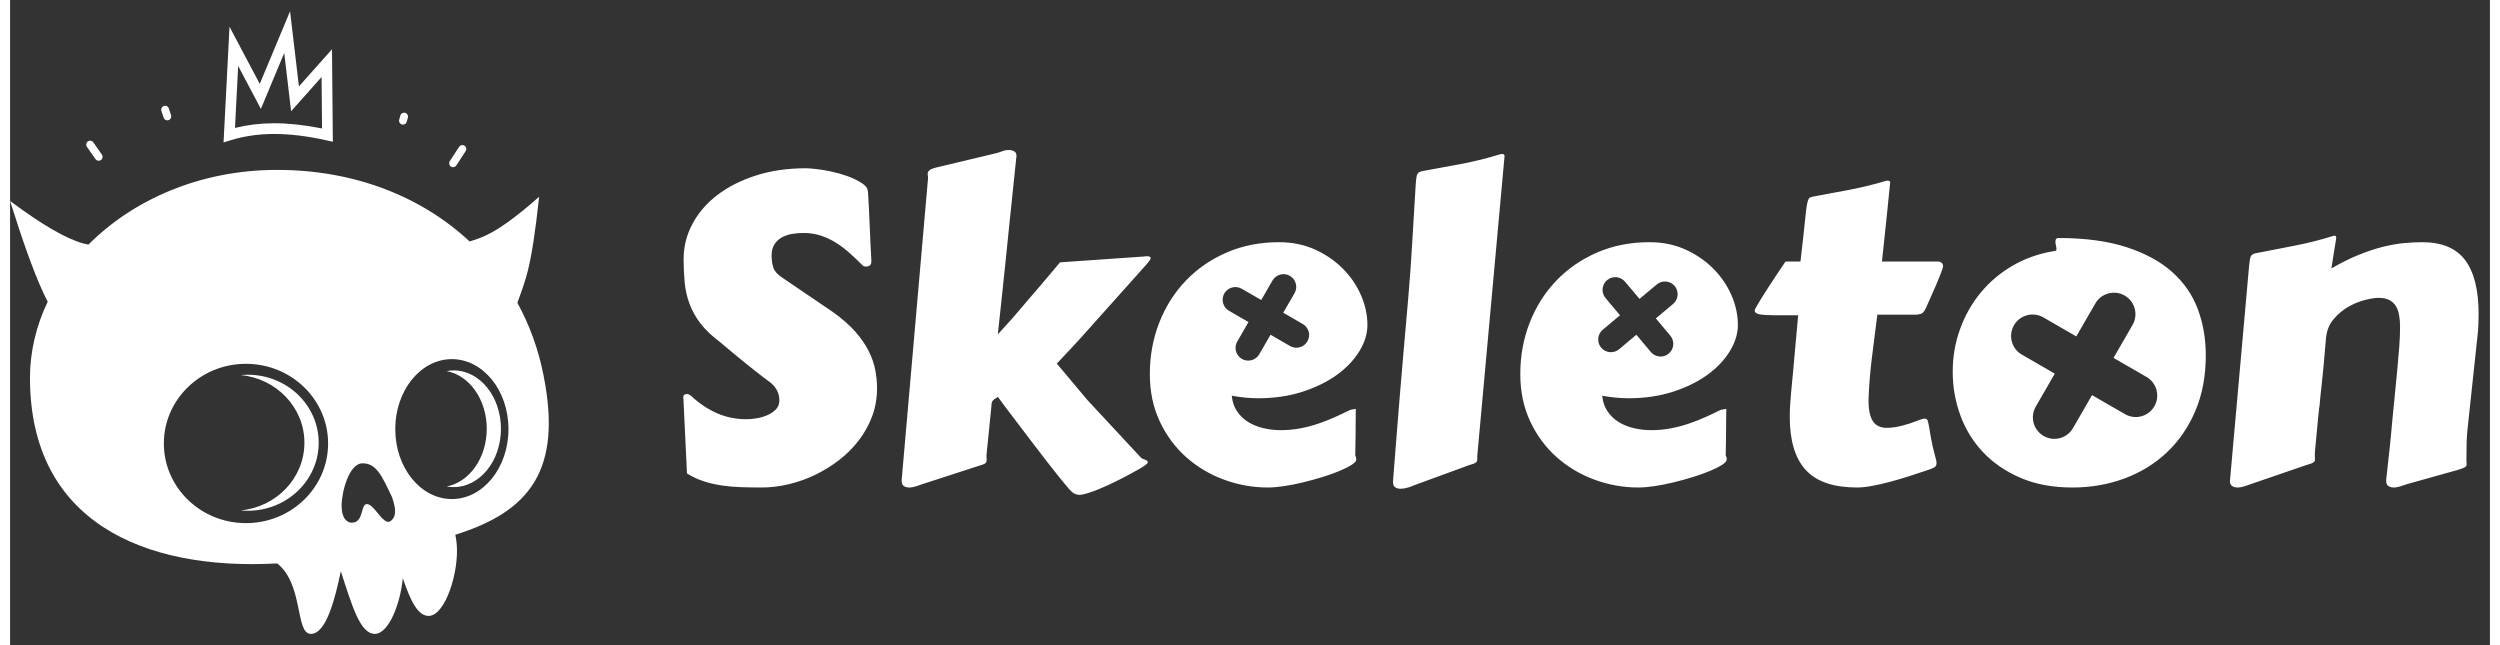 <?xml version="1.0" encoding="UTF-8"?>
<svg width="124px" height="32px" viewBox="0 0 123 32" version="1.1" xmlns="http://www.w3.org/2000/svg" xmlns:xlink="http://www.w3.org/1999/xlink">
    <rect x="0" y="0" width="123" height="32" fill="#333333" stroke="none"/>
    <title>Artboard</title>
    <g id="Artboard" stroke="none" stroke-width="1" fill-rule="evenodd">

        <path d="M13.243,8.427 C17.119,8.427 20.427,9.77 22.794,11.977 C23.11,11.881 23.376,11.782 23.595,11.68 C24.267,11.368 25.148,10.728 26.24,9.76 C26.062,11.446 25.872,12.684 25.669,13.473 C25.559,13.898 25.39,14.412 25.16,15.017 C25.769,16.124 26.209,17.334 26.459,18.618 C27.392,23.298 25.794,25.367 22.085,26.522 C22.113,26.66 22.135,26.809 22.151,26.97 C22.283,28.338 21.591,30.549 20.76,30.549 C20.214,30.549 19.859,29.787 19.478,28.676 C19.359,29.962 18.773,31.44 18.093,31.44 C17.362,31.44 16.973,30.075 16.405,28.333 C16.117,29.702 15.684,31.44 14.917,31.44 C14.137,31.44 14.565,28.986 13.25,27.946 C6.59,28.309 0.987,25.846 0.987,18.74 C0.987,17.431 1.297,16.151 1.866,14.964 C1.768,14.773 1.677,14.584 1.592,14.397 C1.149,13.421 0.619,11.945 3.56381591e-14,9.968 C1.584,11.149 2.798,11.853 3.644,12.079 C3.721,12.1 3.802,12.118 3.885,12.134 C6.104,9.904 9.426,8.427 13.243,8.427 Z M11.7,18.045 C9.451,18.045 7.627,19.814 7.627,21.996 C7.627,24.178 9.451,25.947 11.7,25.947 C13.95,25.947 15.774,24.178 15.774,21.996 C15.774,19.88 14.059,18.153 11.904,18.05 Z M17.483,22.98 C16.802,22.98 16.443,24.431 16.443,25.082 C16.443,25.591 16.614,25.872 16.893,25.923 C17.569,25.985 17.362,25.002 17.699,25.002 C18.058,25.002 18.478,26.008 18.829,25.872 C19.247,25.623 19.087,25.082 18.943,24.655 C18.435,23.581 18.164,22.98 17.483,22.98 Z M11.794,18.587 C13.734,18.587 15.307,20.097 15.307,21.96 C15.307,23.823 13.734,25.333 11.794,25.333 C11.674,25.333 11.556,25.328 11.44,25.316 C13.215,25.146 14.599,23.708 14.599,21.96 C14.599,20.212 13.214,18.774 11.44,18.604 L11.601,18.592 L11.794,18.587 Z M21.913,17.813 C20.362,17.813 19.105,19.367 19.105,21.283 C19.105,23.199 20.362,24.753 21.913,24.753 C23.463,24.753 24.72,23.199 24.72,21.283 C24.72,19.367 23.463,17.813 21.913,17.813 Z M22.005,18.373 C23.298,18.373 24.347,19.669 24.347,21.267 C24.347,22.865 23.298,24.16 22.005,24.16 C21.886,24.16 21.768,24.149 21.654,24.128 C22.78,23.917 23.643,22.717 23.643,21.267 C23.643,19.816 22.779,18.615 21.653,18.406 C21.768,18.384 21.885,18.373 22.005,18.373 Z M22.54,7.226 C22.63,7.284 22.655,7.404 22.597,7.494 L22.135,8.205 C22.089,8.277 22.003,8.307 21.924,8.287 L21.867,8.262 C21.777,8.203 21.752,8.083 21.81,7.993 L22.271,7.283 C22.33,7.193 22.45,7.167 22.54,7.226 Z M4.086,7.016 L4.129,7.061 L4.554,7.668 C4.616,7.756 4.594,7.877 4.506,7.938 C4.436,7.987 4.345,7.984 4.28,7.935 L4.236,7.891 L3.811,7.283 C3.75,7.195 3.771,7.074 3.859,7.013 C3.929,6.964 4.021,6.967 4.086,7.016 Z M13.887,0.56 L14.327,4.286 L15.967,2.443 L16.009,7.031 L15.684,6.959 C14.736,6.748 13.876,6.644 13.104,6.644 C12.338,6.644 11.62,6.747 10.949,6.953 L10.588,7.065 L10.884,1.326 L12.384,4.162 L13.887,0.56 Z M13.598,2.627 L12.44,5.401 L11.313,3.27 L11.155,6.347 L11.188,6.338 C11.78,6.192 12.402,6.118 13.055,6.114 L13.104,6.114 C13.811,6.114 14.583,6.197 15.42,6.362 L15.474,6.373 L15.45,3.82 L13.939,5.518 L13.598,2.627 Z M19.598,5.597 C19.701,5.627 19.761,5.734 19.731,5.837 L19.673,6.041 C19.648,6.127 19.57,6.182 19.484,6.181 L19.433,6.174 C19.33,6.144 19.27,6.037 19.3,5.934 L19.358,5.73 C19.388,5.627 19.495,5.567 19.598,5.597 Z M7.852,5.332 L7.874,5.379 L7.984,5.714 C8.017,5.816 7.961,5.926 7.859,5.959 C7.774,5.987 7.684,5.952 7.637,5.881 L7.614,5.834 L7.505,5.499 C7.472,5.397 7.528,5.287 7.63,5.254 C7.715,5.226 7.805,5.26 7.852,5.332 Z" id="logo" fill="#FFFFFF" />

        <path d="M49.543,7.44 C49.633,7.44 49.718,7.461 49.798,7.503 C49.878,7.544 49.918,7.624 49.918,7.742 C49.918,7.756 49.916,7.77 49.913,7.784 C49.909,7.798 49.907,7.812 49.907,7.825 L49.532,11.44 C49.484,11.926 49.434,12.419 49.381,12.919 C49.329,13.419 49.279,13.898 49.23,14.357 C49.182,14.815 49.137,15.239 49.095,15.627 C49.053,16.016 49.019,16.336 48.991,16.586 L49.71,15.794 L50.876,14.43 C51.022,14.263 51.164,14.096 51.303,13.93 C51.442,13.763 51.567,13.615 51.678,13.487 C51.789,13.358 51.88,13.251 51.949,13.164 C52.019,13.077 52.06,13.027 52.074,13.013 L56.262,12.721 C56.282,12.714 56.305,12.711 56.329,12.711 L56.397,12.711 C56.515,12.711 56.574,12.742 56.574,12.805 C56.574,12.853 56.501,12.961 56.355,13.127 L53.095,16.773 C52.949,16.933 52.777,17.119 52.579,17.331 C52.381,17.542 52.161,17.777 51.918,18.034 L53.439,19.846 L56.064,22.669 C56.085,22.704 56.116,22.73 56.157,22.747 C56.199,22.765 56.239,22.78 56.277,22.794 C56.315,22.808 56.35,22.824 56.381,22.841 C56.413,22.858 56.428,22.884 56.428,22.919 C56.428,22.947 56.423,22.968 56.413,22.982 C56.402,22.996 56.369,23.023 56.314,23.065 C56.251,23.114 56.142,23.183 55.986,23.273 C55.829,23.364 55.647,23.464 55.439,23.575 C55.23,23.687 55.008,23.799 54.772,23.914 C54.536,24.029 54.307,24.133 54.085,24.226 C53.862,24.32 53.657,24.397 53.47,24.456 C53.282,24.515 53.137,24.544 53.032,24.544 C52.949,24.544 52.868,24.523 52.788,24.482 C52.708,24.44 52.619,24.364 52.522,24.253 C52.39,24.1 52.225,23.9 52.027,23.654 C51.829,23.407 51.616,23.136 51.387,22.841 C51.157,22.546 50.923,22.24 50.684,21.924 C50.444,21.608 50.215,21.306 49.996,21.018 C49.777,20.73 49.579,20.47 49.402,20.237 C49.225,20.004 49.088,19.818 48.991,19.68 C48.956,19.714 48.921,19.74 48.887,19.758 C48.852,19.775 48.819,19.798 48.788,19.825 C48.756,19.853 48.73,19.886 48.71,19.924 C48.689,19.963 48.678,20.016 48.678,20.086 C48.678,20.114 48.671,20.192 48.657,20.32 C48.644,20.449 48.628,20.601 48.611,20.779 C48.593,20.956 48.574,21.145 48.553,21.346 C48.532,21.548 48.513,21.737 48.496,21.914 C48.479,22.091 48.463,22.244 48.449,22.372 C48.435,22.501 48.428,22.579 48.428,22.607 C48.428,22.655 48.43,22.695 48.434,22.726 C48.437,22.758 48.439,22.787 48.439,22.815 C48.439,22.891 48.413,22.949 48.361,22.987 C48.309,23.025 48.182,23.072 47.98,23.128 L45.251,24.013 C45.175,24.041 45.074,24.075 44.949,24.117 C44.824,24.159 44.703,24.18 44.585,24.18 C44.487,24.18 44.402,24.155 44.329,24.107 C44.256,24.058 44.22,23.968 44.22,23.836 L45.532,8.825 L45.53,8.775 L45.522,8.726 C45.515,8.695 45.512,8.662 45.512,8.627 C45.512,8.565 45.538,8.508 45.59,8.456 C45.642,8.404 45.762,8.353 45.949,8.305 L48.876,7.607 C48.953,7.593 49.053,7.562 49.178,7.513 C49.303,7.464 49.425,7.44 49.543,7.44 Z M74.012,7.638 C74.088,7.638 74.126,7.673 74.126,7.742 L72.772,22.617 L72.772,22.794 C72.772,22.857 72.748,22.907 72.699,22.945 C72.651,22.983 72.536,23.027 72.355,23.075 L69.626,24.075 C69.55,24.11 69.449,24.147 69.324,24.185 C69.199,24.223 69.078,24.242 68.96,24.242 C68.862,24.242 68.777,24.218 68.704,24.169 C68.631,24.121 68.595,24.037 68.595,23.919 L68.595,23.857 C68.651,23.155 68.704,22.47 68.756,21.799 C68.809,21.129 68.864,20.437 68.923,19.721 C68.982,19.006 69.046,18.249 69.116,17.45 C69.185,16.652 69.262,15.777 69.345,14.825 C69.428,13.874 69.496,12.933 69.548,12.002 C69.6,11.072 69.657,10.117 69.72,9.138 C69.734,8.909 69.756,8.751 69.788,8.664 C69.819,8.577 69.897,8.52 70.022,8.492 C70.668,8.374 71.315,8.254 71.965,8.133 C72.614,8.011 73.265,7.85 73.918,7.648 C73.939,7.641 73.97,7.638 74.012,7.638 Z M39.47,8.346 C39.581,8.346 39.748,8.358 39.97,8.383 C40.192,8.407 40.437,8.447 40.704,8.502 C40.972,8.558 41.244,8.634 41.522,8.732 C41.8,8.829 42.053,8.954 42.282,9.107 C42.359,9.162 42.42,9.218 42.465,9.273 C42.51,9.329 42.539,9.416 42.553,9.534 C42.588,10.096 42.616,10.65 42.637,11.195 C42.657,11.74 42.685,12.318 42.72,12.93 C42.72,13.048 42.696,13.126 42.647,13.164 C42.598,13.202 42.536,13.221 42.46,13.221 C42.383,13.221 42.324,13.2 42.282,13.159 C42.081,12.957 41.873,12.759 41.657,12.565 C41.442,12.371 41.217,12.199 40.98,12.049 C40.744,11.9 40.493,11.78 40.225,11.69 C39.958,11.6 39.668,11.555 39.355,11.555 C39.168,11.555 38.98,11.57 38.793,11.601 C38.605,11.633 38.435,11.69 38.282,11.773 C38.13,11.857 38.006,11.971 37.913,12.117 C37.819,12.263 37.772,12.447 37.772,12.669 C37.772,12.905 37.802,13.11 37.861,13.284 C37.92,13.457 38.067,13.621 38.303,13.773 L40.803,15.471 C41.262,15.798 41.633,16.122 41.918,16.445 C42.203,16.768 42.425,17.089 42.585,17.409 C42.744,17.728 42.854,18.042 42.913,18.351 C42.972,18.66 43.001,18.964 43.001,19.263 C43.001,19.749 42.921,20.207 42.762,20.638 C42.602,21.068 42.383,21.466 42.105,21.831 C41.828,22.195 41.503,22.522 41.131,22.81 C40.76,23.098 40.362,23.345 39.939,23.549 C39.515,23.754 39.076,23.91 38.621,24.018 C38.166,24.126 37.72,24.18 37.282,24.18 C36.942,24.18 36.607,24.174 36.277,24.164 C35.947,24.154 35.626,24.126 35.314,24.081 C35.001,24.035 34.699,23.966 34.407,23.872 C34.116,23.779 33.838,23.648 33.574,23.482 L33.397,19.763 C33.397,19.756 33.395,19.749 33.392,19.742 C33.388,19.735 33.387,19.728 33.387,19.721 C33.387,19.603 33.449,19.544 33.574,19.544 C33.637,19.544 33.706,19.575 33.782,19.638 C34.157,19.992 34.574,20.273 35.032,20.482 C35.491,20.69 35.991,20.794 36.532,20.794 C36.678,20.794 36.845,20.779 37.032,20.747 C37.22,20.716 37.397,20.664 37.564,20.591 C37.73,20.518 37.871,20.423 37.986,20.305 C38.1,20.187 38.157,20.037 38.157,19.857 C38.157,19.655 38.109,19.475 38.012,19.315 C37.914,19.155 37.786,19.02 37.626,18.909 C37.564,18.867 37.47,18.798 37.345,18.7 C37.22,18.603 37.078,18.492 36.918,18.367 C36.758,18.242 36.592,18.108 36.418,17.966 C36.244,17.824 36.079,17.688 35.923,17.56 C35.767,17.431 35.626,17.315 35.501,17.211 C35.376,17.107 35.282,17.027 35.22,16.971 C34.81,16.666 34.486,16.357 34.246,16.044 C34.006,15.732 33.824,15.405 33.699,15.065 C33.574,14.725 33.494,14.372 33.46,14.008 C33.425,13.643 33.407,13.256 33.407,12.846 C33.407,12.235 33.553,11.655 33.845,11.107 C34.137,10.558 34.548,10.081 35.079,9.674 C35.611,9.268 36.248,8.945 36.991,8.706 C37.734,8.466 38.56,8.346 39.47,8.346 Z M62.939,12.013 C63.598,12.013 64.197,12.136 64.736,12.383 C65.274,12.629 65.736,12.949 66.121,13.341 C66.506,13.733 66.803,14.173 67.012,14.659 C67.22,15.145 67.324,15.631 67.324,16.117 C67.324,16.548 67.192,16.98 66.928,17.414 C66.664,17.848 66.295,18.239 65.819,18.586 C65.343,18.933 64.772,19.214 64.105,19.43 C63.439,19.645 62.706,19.753 61.907,19.753 C61.491,19.753 61.053,19.711 60.595,19.628 C60.623,19.926 60.71,20.183 60.855,20.398 C61.001,20.614 61.185,20.791 61.407,20.93 C61.63,21.068 61.881,21.171 62.163,21.237 C62.444,21.303 62.734,21.336 63.032,21.336 C63.366,21.336 63.687,21.306 63.996,21.247 C64.305,21.188 64.602,21.11 64.887,21.013 C65.171,20.916 65.446,20.808 65.71,20.69 C65.973,20.572 66.223,20.454 66.46,20.336 C66.522,20.322 66.576,20.31 66.621,20.299 C66.666,20.289 66.71,20.284 66.751,20.284 C66.751,20.284 66.75,20.339 66.746,20.45 C66.743,20.562 66.741,20.718 66.741,20.919 C66.741,21.121 66.739,21.364 66.736,21.648 C66.732,21.933 66.727,22.249 66.72,22.596 C66.741,22.631 66.755,22.666 66.762,22.7 C66.769,22.735 66.772,22.763 66.772,22.784 C66.772,22.867 66.696,22.957 66.543,23.055 C66.39,23.152 66.19,23.253 65.944,23.357 C65.697,23.461 65.416,23.562 65.1,23.659 C64.784,23.756 64.463,23.845 64.137,23.924 C63.81,24.004 63.494,24.067 63.189,24.112 C62.883,24.157 62.616,24.18 62.387,24.18 C61.637,24.18 60.909,24.049 60.204,23.789 C59.5,23.529 58.875,23.155 58.329,22.669 C57.784,22.183 57.348,21.593 57.022,20.898 C56.696,20.204 56.532,19.423 56.532,18.555 C56.532,17.645 56.689,16.792 57.001,15.997 C57.314,15.202 57.753,14.509 58.319,13.919 C58.885,13.329 59.56,12.864 60.345,12.523 C61.13,12.183 61.994,12.013 62.939,12.013 Z M81.314,12.013 C81.973,12.013 82.572,12.136 83.111,12.383 C83.649,12.629 84.111,12.949 84.496,13.341 C84.881,13.733 85.178,14.173 85.387,14.659 C85.595,15.145 85.699,15.631 85.699,16.117 C85.699,16.548 85.567,16.98 85.303,17.414 C85.039,17.848 84.67,18.239 84.194,18.586 C83.718,18.933 83.147,19.214 82.48,19.43 C81.814,19.645 81.081,19.753 80.282,19.753 C79.866,19.753 79.428,19.711 78.97,19.628 C78.998,19.926 79.085,20.183 79.23,20.398 C79.376,20.614 79.56,20.791 79.782,20.93 C80.005,21.068 80.256,21.171 80.538,21.237 C80.819,21.303 81.109,21.336 81.407,21.336 C81.741,21.336 82.062,21.306 82.371,21.247 C82.68,21.188 82.977,21.11 83.262,21.013 C83.546,20.916 83.821,20.808 84.085,20.69 C84.348,20.572 84.598,20.454 84.835,20.336 C84.897,20.322 84.951,20.31 84.996,20.299 C85.041,20.289 85.085,20.284 85.126,20.284 C85.126,20.284 85.125,20.339 85.121,20.45 C85.118,20.562 85.116,20.718 85.116,20.919 C85.116,21.121 85.114,21.364 85.111,21.648 C85.107,21.933 85.102,22.249 85.095,22.596 C85.116,22.631 85.13,22.666 85.137,22.7 C85.144,22.735 85.147,22.763 85.147,22.784 C85.147,22.867 85.071,22.957 84.918,23.055 C84.765,23.152 84.565,23.253 84.319,23.357 C84.072,23.461 83.791,23.562 83.475,23.659 C83.159,23.756 82.838,23.845 82.512,23.924 C82.185,24.004 81.869,24.067 81.564,24.112 C81.258,24.157 80.991,24.18 80.762,24.18 C80.012,24.18 79.284,24.049 78.579,23.789 C77.875,23.529 77.25,23.155 76.704,22.669 C76.159,22.183 75.723,21.593 75.397,20.898 C75.071,20.204 74.907,19.423 74.907,18.555 C74.907,17.645 75.064,16.792 75.376,15.997 C75.689,15.202 76.128,14.509 76.694,13.919 C77.26,13.329 77.935,12.864 78.72,12.523 C79.505,12.183 80.369,12.013 81.314,12.013 Z M93.126,8.961 C93.21,8.961 93.251,8.989 93.251,9.044 L93.251,9.065 C93.217,9.447 93.163,9.978 93.09,10.659 C93.017,11.339 92.935,12.11 92.845,12.971 L95.637,12.971 C95.692,12.971 95.746,12.99 95.798,13.029 C95.85,13.067 95.876,13.131 95.876,13.221 C95.876,13.256 95.835,13.381 95.751,13.596 C95.668,13.812 95.55,14.093 95.397,14.44 L95.022,15.284 C94.973,15.388 94.923,15.464 94.871,15.513 C94.819,15.562 94.713,15.593 94.553,15.607 L92.616,15.607 C92.519,16.336 92.427,17.063 92.34,17.789 C92.253,18.515 92.199,19.193 92.178,19.825 C92.178,20.096 92.199,20.322 92.241,20.503 C92.282,20.683 92.343,20.825 92.423,20.93 C92.503,21.034 92.598,21.108 92.71,21.154 C92.821,21.199 92.946,21.221 93.085,21.221 C93.307,21.221 93.55,21.188 93.814,21.122 C94.078,21.056 94.342,20.971 94.605,20.867 C94.689,20.832 94.76,20.806 94.819,20.789 C94.878,20.772 94.928,20.763 94.97,20.763 C95.039,20.763 95.086,20.794 95.111,20.857 C95.135,20.919 95.159,21.029 95.184,21.185 C95.208,21.341 95.244,21.551 95.293,21.815 C95.342,22.079 95.421,22.412 95.532,22.815 C95.539,22.85 95.545,22.879 95.548,22.904 C95.552,22.928 95.553,22.95 95.553,22.971 C95.553,23.068 95.517,23.138 95.444,23.18 C95.371,23.221 95.251,23.27 95.085,23.325 C94.8,23.423 94.5,23.522 94.184,23.622 C93.868,23.723 93.555,23.815 93.246,23.898 C92.937,23.982 92.64,24.049 92.355,24.101 C92.071,24.154 91.821,24.18 91.605,24.18 C90.446,24.18 89.6,23.891 89.069,23.315 C88.538,22.739 88.272,21.86 88.272,20.68 C88.272,20.478 88.279,20.272 88.293,20.06 C88.307,19.848 88.324,19.628 88.345,19.398 C88.414,18.704 88.475,18.046 88.527,17.424 C88.579,16.803 88.633,16.207 88.689,15.638 L87.595,15.638 C87.22,15.638 86.949,15.622 86.782,15.591 C86.616,15.56 86.532,15.496 86.532,15.398 C86.532,15.371 86.567,15.296 86.637,15.174 C86.706,15.053 86.795,14.907 86.902,14.737 C87.01,14.567 87.126,14.384 87.251,14.19 C87.376,13.996 87.496,13.813 87.611,13.643 C87.725,13.473 87.824,13.325 87.907,13.2 C87.991,13.075 88.043,12.999 88.064,12.971 L88.803,12.971 C88.866,12.443 88.916,12.001 88.954,11.643 C88.993,11.285 89.024,10.989 89.048,10.752 C89.072,10.516 89.095,10.334 89.116,10.206 C89.137,10.077 89.159,9.982 89.184,9.919 C89.208,9.857 89.239,9.817 89.277,9.799 C89.315,9.782 89.366,9.766 89.428,9.752 C89.741,9.69 90.043,9.633 90.335,9.581 C90.626,9.529 90.918,9.475 91.21,9.419 C91.501,9.364 91.798,9.299 92.1,9.226 C92.402,9.154 92.717,9.068 93.043,8.971 C93.064,8.971 93.078,8.97 93.085,8.966 C93.092,8.963 93.105,8.961 93.126,8.961 Z M101.585,11.805 C102.911,11.805 104.039,11.956 104.97,12.258 C105.901,12.56 106.657,12.971 107.241,13.492 C107.824,14.013 108.248,14.627 108.512,15.336 C108.776,16.044 108.907,16.805 108.907,17.617 C108.907,18.652 108.734,19.575 108.387,20.388 C108.039,21.2 107.565,21.888 106.965,22.45 C106.364,23.013 105.663,23.442 104.861,23.737 C104.059,24.032 103.203,24.18 102.293,24.18 C101.314,24.18 100.454,24.02 99.715,23.7 C98.975,23.381 98.355,22.956 97.855,22.424 C97.355,21.893 96.98,21.282 96.73,20.591 C96.48,19.9 96.355,19.183 96.355,18.44 C96.355,17.697 96.477,16.99 96.72,16.32 C96.963,15.65 97.303,15.049 97.741,14.518 C98.178,13.987 98.703,13.542 99.314,13.185 C99.925,12.827 100.598,12.586 101.335,12.461 C101.446,12.454 101.501,12.43 101.501,12.388 C101.501,12.312 101.493,12.24 101.475,12.174 C101.458,12.108 101.449,12.051 101.449,12.002 C101.449,11.926 101.463,11.874 101.491,11.846 C101.519,11.818 101.55,11.805 101.585,11.805 Z M115.262,11.69 C115.317,11.69 115.35,11.699 115.361,11.716 C115.371,11.733 115.376,11.759 115.376,11.794 C115.376,11.808 115.375,11.829 115.371,11.857 C115.368,11.884 115.357,11.947 115.34,12.044 C115.322,12.141 115.298,12.289 115.267,12.487 C115.236,12.685 115.192,12.961 115.137,13.315 C115.616,13.037 116.065,12.813 116.486,12.643 C116.906,12.473 117.302,12.341 117.673,12.247 C118.045,12.154 118.394,12.091 118.72,12.06 C119.046,12.029 119.352,12.013 119.637,12.013 C120.616,12.013 121.328,12.31 121.772,12.904 C122.217,13.497 122.439,14.388 122.439,15.575 C122.439,15.742 122.435,15.914 122.428,16.091 C122.421,16.268 122.407,16.45 122.387,16.638 L121.907,21.117 C121.873,21.409 121.852,21.678 121.845,21.924 C121.838,22.171 121.835,22.457 121.835,22.784 C121.835,22.839 121.836,22.886 121.84,22.924 C121.843,22.963 121.845,22.996 121.845,23.023 C121.845,23.086 121.819,23.134 121.767,23.169 C121.715,23.204 121.598,23.249 121.418,23.305 L118.887,24.013 C118.81,24.034 118.71,24.067 118.585,24.112 C118.46,24.157 118.338,24.18 118.22,24.18 C118.123,24.18 118.038,24.155 117.965,24.107 C117.892,24.058 117.855,23.975 117.855,23.857 L117.855,23.794 C117.897,23.419 117.932,23.101 117.96,22.841 C117.987,22.581 118.013,22.345 118.038,22.133 C118.062,21.921 118.083,21.709 118.1,21.497 C118.118,21.285 118.14,21.039 118.168,20.758 C118.189,20.547 118.213,20.307 118.239,20.037 L118.267,19.758 C118.305,19.372 118.352,18.891 118.407,18.315 C118.442,17.961 118.473,17.6 118.501,17.232 C118.529,16.864 118.543,16.523 118.543,16.211 C118.543,16.003 118.527,15.81 118.496,15.633 C118.465,15.456 118.409,15.303 118.329,15.174 C118.25,15.046 118.14,14.947 118.001,14.877 C117.862,14.808 117.685,14.773 117.47,14.773 C117.31,14.773 117.09,14.808 116.809,14.877 C116.527,14.947 116.248,15.062 115.97,15.221 C115.692,15.381 115.446,15.591 115.23,15.851 C115.015,16.112 114.894,16.433 114.866,16.815 C114.824,17.329 114.786,17.768 114.751,18.133 C114.717,18.497 114.685,18.806 114.657,19.06 C114.63,19.313 114.607,19.52 114.59,19.68 C114.572,19.839 114.56,19.975 114.553,20.086 C114.546,20.114 114.536,20.19 114.522,20.315 C114.508,20.44 114.493,20.589 114.475,20.763 C114.458,20.937 114.44,21.121 114.423,21.315 C114.406,21.509 114.388,21.693 114.371,21.867 C114.354,22.041 114.34,22.19 114.329,22.315 C114.319,22.44 114.314,22.516 114.314,22.544 C114.314,22.6 114.315,22.647 114.319,22.685 C114.322,22.723 114.324,22.759 114.324,22.794 C114.324,22.85 114.298,22.897 114.246,22.935 C114.194,22.973 114.078,23.016 113.897,23.065 L111.137,24.013 C111.06,24.041 110.96,24.075 110.835,24.117 C110.71,24.159 110.588,24.18 110.47,24.18 C110.373,24.18 110.288,24.155 110.215,24.107 C110.142,24.058 110.105,23.975 110.105,23.857 L111.053,13.211 C111.074,12.982 111.1,12.824 111.131,12.737 C111.163,12.65 111.241,12.593 111.366,12.565 C111.998,12.44 112.647,12.313 113.314,12.185 C113.98,12.056 114.63,11.891 115.262,11.69 Z M104.885,14.661 C104.375,14.367 103.723,14.541 103.429,15.051 L102.484,16.686 L100.849,15.742 C100.339,15.448 99.687,15.623 99.393,16.133 L99.333,16.253 C99.127,16.741 99.312,17.317 99.783,17.589 L101.418,18.532 L100.474,20.168 L100.414,20.288 C100.208,20.776 100.394,21.352 100.864,21.624 C101.374,21.918 102.026,21.744 102.321,21.234 L103.264,19.598 L104.9,20.542 C105.41,20.837 106.062,20.662 106.357,20.152 C106.651,19.642 106.476,18.99 105.966,18.696 L104.331,17.752 L105.275,16.117 L105.335,15.997 C105.541,15.509 105.356,14.933 104.885,14.661 Z M63.478,13.682 C63.176,13.508 62.79,13.612 62.616,13.913 L62.057,14.88 L61.09,14.322 C60.788,14.148 60.402,14.252 60.228,14.553 L60.184,14.646 C60.076,14.93 60.187,15.258 60.459,15.415 L61.425,15.973 L60.868,16.941 L60.823,17.034 C60.716,17.318 60.827,17.646 61.098,17.802 C61.4,17.977 61.786,17.873 61.96,17.572 L62.519,16.603 L63.486,17.163 C63.788,17.337 64.174,17.233 64.348,16.931 C64.523,16.63 64.419,16.244 64.117,16.07 L63.149,15.511 L63.709,14.544 L63.753,14.451 C63.86,14.167 63.749,13.839 63.478,13.682 Z M80.101,13.971 C79.877,13.705 79.479,13.67 79.212,13.894 L79.139,13.966 C78.941,14.196 78.933,14.542 79.134,14.782 L79.852,15.637 L78.997,16.356 L78.924,16.428 C78.725,16.658 78.717,17.004 78.919,17.245 C79.143,17.512 79.541,17.546 79.808,17.322 L80.664,16.604 L81.382,17.46 C81.606,17.727 82.004,17.762 82.271,17.538 C82.538,17.314 82.572,16.916 82.348,16.649 L81.63,15.793 L82.486,15.076 L82.559,15.003 C82.757,14.773 82.765,14.427 82.564,14.187 C82.34,13.92 81.942,13.885 81.675,14.109 L80.819,14.826 Z" id="logo-text" fill="#FFFFFF" fill-rule="nonzero" />
        
    </g>
</svg>